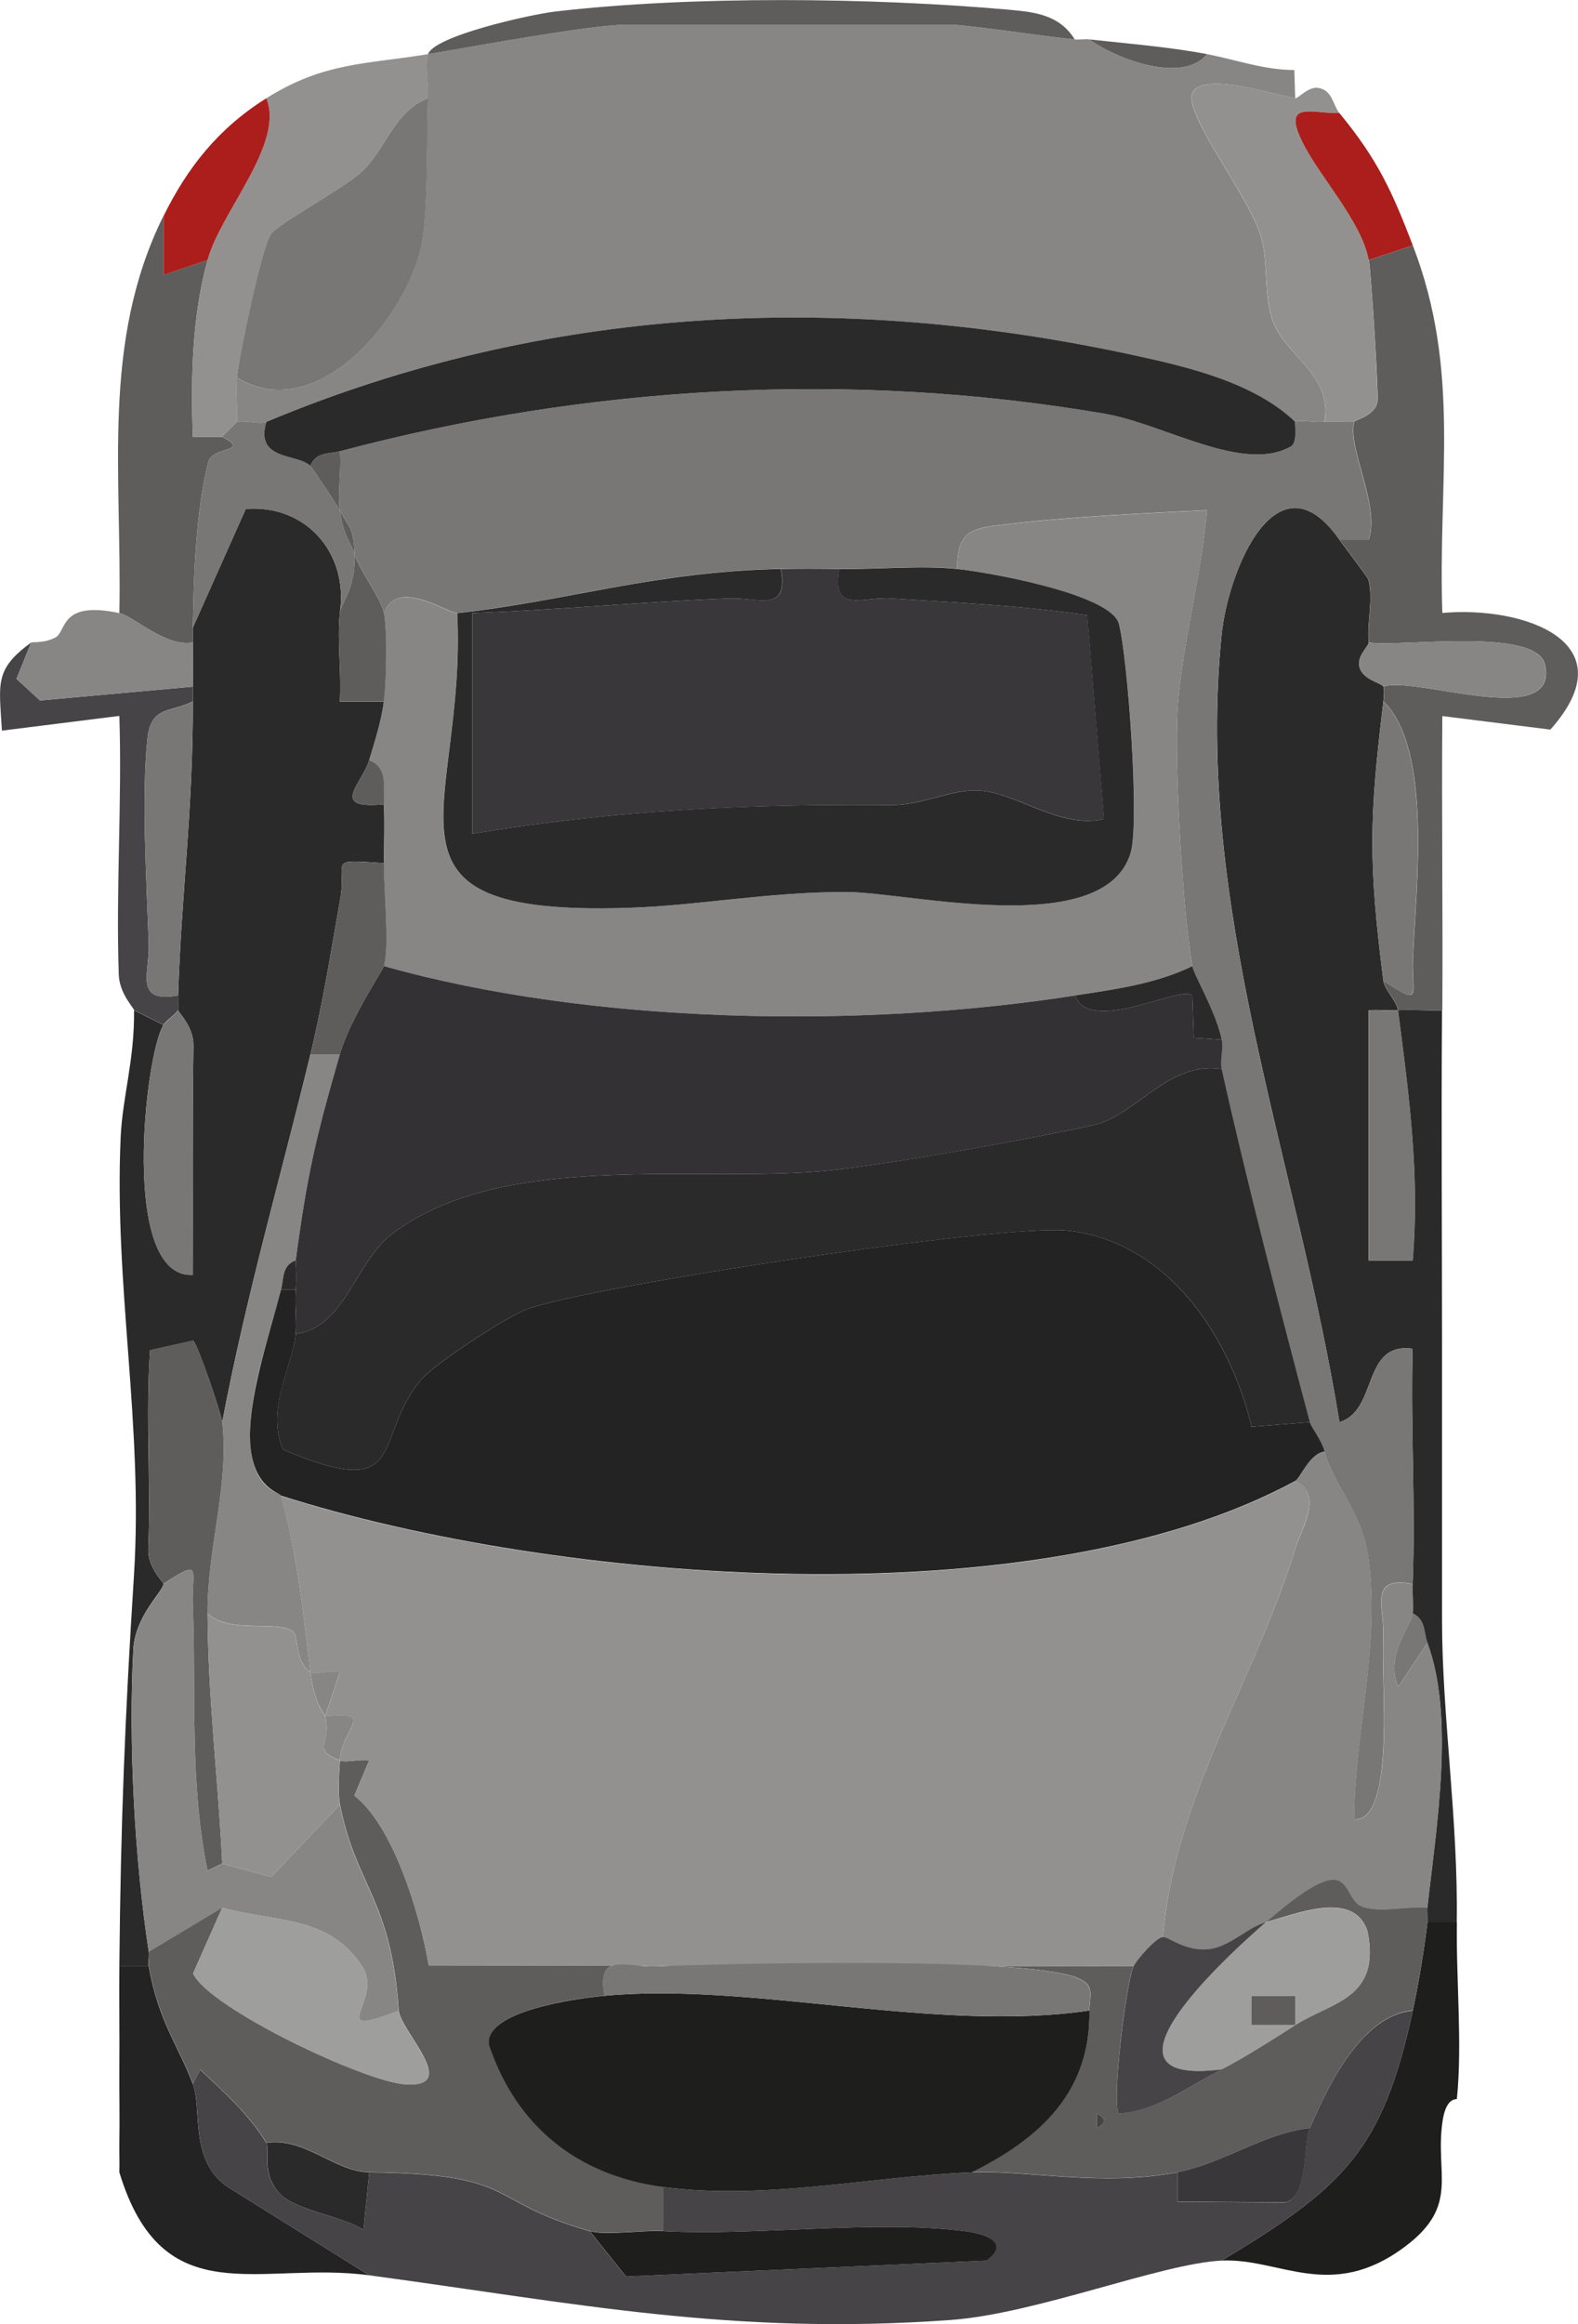 <?xml version="1.0" encoding="UTF-8"?>
<svg id="_图层_2" data-name="图层 2" xmlns="http://www.w3.org/2000/svg" viewBox="0 0 107.36 158">
  <defs>
    <style>
      .cls-1 {
        fill: #232324;
      }

      .cls-2 {
        fill: #ab1e1b;
      }

      .cls-3 {
        fill: #939190;
      }

      .cls-4 {
        fill: #393739;
      }

      .cls-5 {
        fill: #5f5d5c;
      }

      .cls-6 {
        fill: #1e1e1d;
      }

      .cls-7 {
        fill: #333133;
      }

      .cls-8 {
        fill: #9e9e9c;
      }

      .cls-9 {
        fill: #2a2a2a;
      }

      .cls-10 {
        fill: #464446;
      }

      .cls-11 {
        fill: #878685;
      }

      .cls-12 {
        fill: #797776;
      }
    </style>
  </defs>
  <g id="_图层_1-2" data-name="图层 1">
    <path class="cls-11" d="M73.12,2.68c.33.03.67-.04,1,0,1.86,1.35,6.36,3.03,8,1,1.97.38,3.88,1.08,5.94,1.08l.06,1.92c-1.59-.27-7.81-2.34-6.98.47.65,2.22,3.46,5.84,4.5,8.5.73,1.85.27,4.16.92,6.08.84,2.48,4.14,3.71,3.55,6.95-.61.06-1.77-.16-2,0-2.78-2.68-7.26-3.73-10.97-4.53-20.08-4.35-40.22-3.35-59.03,4.53-.44.18-1.39-.12-2,0,.07-.99-.1-2.02,0-3,5.56,3.32,11.56-4.22,12.55-8.98.48-2.29.36-7.75.45-10.02.04-.89-.21-2.42,0-3,3.13-.52,11.06-2,13.5-2h22c1.27,0,6.3.79,8.5,1Z"/>
    <path class="cls-9" d="M91.12,36.68c.42.6,1.93,2.55,1.98,2.73.35,1.31-.11,2.91.02,4.27.02.22-.74.84-.65,1.54.12.98,1.51,1.19,1.65,1.46.07.13.03.71,0,1-.96,7.87-1.03,10.96,0,19,.07.58.93,1.42,1,2-.66.04-1.34-.06-2,0v17.01s2.99,0,2.99,0c.49-5.83-.26-11.31-1-17.01.99-.06,2,.04,3,0-.06,7.87,0,15.38,0,22.5v19c0,6.42,1.11,13.67,1,20.5h-2c.04-.33-.04-.67,0-1,.61-5.5,1.87-12.96,0-18-.26-.69-.1-1.56-1-2,.05-.66-.03-1.34,0-2,.21-5.3-.15-10.69,0-15.99-3.49-.48-2.33,4.21-4.98,4.99-2.91-17.95-9.87-34.95-8.02-53.5.44-4.44,3.8-12.51,8.01-6.5Z"/>
    <path class="cls-9" d="M23.12,41.68c-.19,1.95.12,4.04,0,6.01h3c-.14,1.22-.63,2.77-1,3.99-.48,1.61-2.78,3.36,1,3,.06,1.32.01,2.67,0,4-4.01-.28-2.5-.21-2.98,2.48-.63,3.55-1.17,7.02-2.02,10.52-2.02,8.31-4.41,16.57-6,25-.06-.56-1.66-5.28-1.98-5.54l-2.93.65c-.31,4.47.07,8.99-.12,13.47-.06,1.34,1.04,2.29,1.03,2.42-.02.51-1.93,2.17-2.05,4.45-.34,6.35.09,14.28,1.05,20.55.05.33-.06.68,0,1h-2c.09-9.76.39-17.09.99-26.51.66-10.28-1.36-19.75-.9-29.88.13-2.76.95-5.24.91-8.61l2,1c-1.26,2.02-2.97,17.23,1.99,16.99.02-5.18-.03-10.39.05-15.58.02-1.32-1.05-2.28-1.04-2.42.01-.33-.01-.67,0-1,.22-7.02,1.01-12.37,1-20,0-.33,0-.67,0-1,0-.86.01-2.02,0-3,0-.33,0-.67,0-1l3.6-8.07c4.04-.33,7.02,2.96,6.4,7.07Z"/>
    <path class="cls-5" d="M96.12,16.68c3.3,8.57,1.7,15.94,2.01,24.99,5.49-.49,12.69,1.95,7.35,7.93l-7.35-.92c-.05,6.65.04,13.35,0,20-1,.04-2.01-.06-3,0-.07-.58-.93-1.42-1-2,2.71,1.78,1.9.98,2-1.49.19-4.77,1.36-14.2-2-17.51.03-.29.07-.87,0-1,2.12-.76,11.93,2.99,10.99-1.48-.54-2.6-9.81-1.19-11.99-1.52-.13-1.36.32-2.96-.02-4.27-.05-.18-1.56-2.13-1.98-2.73h2c.77-2.38-1.45-6.15-1-8,.04-.14,1.45-.41,1.59-1.41.08-.52-.43-8.7-.59-9.59l3-1Z"/>
    <path class="cls-3" d="M88.12,6.68c.19.03.88-.79,1.53-.71,1.01.13,1.04,1.19,1.47,1.71-1.75.09-3.96-.94-2.5,2,1.17,2.36,4.01,5.36,4.5,8,.17.89.67,9.07.59,9.59-.14,1-1.56,1.26-1.59,1.41-.66.04-1.34-.06-2,0,.58-3.23-2.71-4.47-3.55-6.95-.65-1.92-.2-4.22-.92-6.08-1.04-2.66-3.85-6.28-4.5-8.5-.83-2.81,5.39-.74,6.98-.47Z"/>
    <path class="cls-5" d="M11.12,14.68v4s3-1,3-1c-1.06,3.87-1.14,8.01-1,12.01h2c2,1.07-.68.63-.95,1.72-.86,3.44-.99,7.7-1.05,11.27,0,.33,0,.67,0,1-1.83.34-4.05-1.8-5-2,.19-9.42-1.26-18.4,3-27Z"/>
    <path class="cls-3" d="M29.12,3.68c-.21.58.04,2.11,0,3-2.33.9-2.86,3.46-4.51,4.99-1.3,1.21-5.75,3.54-6.21,4.28-.57.92-2.11,8.09-2.28,9.73-.1.98.07,2.01,0,3l-1,1h-2c-.14-3.99-.06-8.13,1-12,.91-3.32,5.25-7.89,4-11,3.93-2.47,6.77-2.3,11-3Z"/>
    <path class="cls-6" d="M99.12,130.68c-.06,3.86.38,8.29,0,12,0,.09-.71-.19-.97,1.49-.55,3.61,1.19,5.73-2.52,8.53-5.08,3.83-8.56.79-12.51.98,8.24-4.96,10.96-7.46,13-17,.42-1.95.75-4.02,1-6h2Z"/>
    <path class="cls-1" d="M10.12,133.68c.67,3.76,1.96,5.27,3,8,.65,1.71-.28,5.3,2.46,7.05l9.54,5.95c-7.4-1-14.03,2.76-17-7,.02-.67-.01-1.33,0-2,.03-1.67-.01-3.33,0-5,.02-2.33-.02-4.67,0-7h2Z"/>
    <path class="cls-10" d="M13.12,46.68c0,.33,0,.67,0,1-1.49.78-2.83.29-3.08,2.46-.43,3.86-.06,9.97.08,14.08.06,1.92-1.02,4.01,2,3.45-.01.33.01.67,0,1-.25.38-.79.66-1,1l-2-1c0-.13-1-1.12-1.04-2.42-.2-5.84.23-11.74.04-17.58l-7.99,1c-.18-3.21-.54-4.14,1.99-5.99l-1,2.47,1.6,1.47,10.4-.94Z"/>
    <path class="cls-5" d="M73.12,2.68c-2.2-.21-7.23-1-8.5-1h-22c-2.44,0-10.37,1.48-13.5,2,.44-1.25,7-2.7,8.61-2.89,9.31-1.09,21.55-.96,30.91-.13,1.77.16,3.44.34,4.48,2.02Z"/>
    <path class="cls-11" d="M8.12,41.68c.95.2,3.17,2.34,5,2,.01.98,0,2.14,0,3l-10.4.94-1.6-1.47,1-2.47c.08-.06.89.07,1.66-.35s.27-2.52,4.34-1.65Z"/>
    <path class="cls-2" d="M14.12,17.68l-2.99,1v-4c1.66-3.36,3.77-5.98,6.99-8,1.25,3.11-3.09,7.68-4,11Z"/>
    <path class="cls-2" d="M91.12,7.68c2.65,3.21,3.61,5.39,5,9l-3,1c-.49-2.64-3.33-5.64-4.5-8-1.46-2.94.75-1.91,2.5-2Z"/>
    <path class="cls-5" d="M82.12,3.68c-1.64,2.03-6.14.35-8-1,2.56.28,5.5.52,8,1Z"/>
    <path class="cls-12" d="M18.12,28.68c-.8,2.67,2.16,2.14,3,3,.13.13,1.89,2.78,2,3,.26,1.87.74,2.11,1,3,.09,2.38-.93,3.29-1,4,.63-4.11-2.35-7.4-6.4-7.07l-3.6,8.07c.06-3.57.19-7.83,1.05-11.27.27-1.09,2.96-.64.95-1.73l1-1c.61-.12,1.56.18,2,0Z"/>
    <path class="cls-12" d="M23.12,30.68c16.89-4.49,34.79-5.51,52.05-2.55,4.03.69,9.41,4.07,12.66,2.22.48-.27.21-1.62.29-1.67.23-.16,1.39.06,2,0,.66-.06,1.34.04,2,0-.46,1.85,1.77,5.62,1,8.01h-2c-4.21-6.02-7.56,2.05-8.01,6.49-1.86,18.55,5.11,35.56,8.02,53.5,2.66-.78,1.49-5.48,4.98-4.99-.15,5.31.22,10.69,0,15.99-3.01-.56-1.94,1.53-2,3.45-.09,2.98.23,5.99-.09,8.96-.1.97-.44,3.76-1.9,3.58.04-5.82,1.74-11.63,1.01-17.52-.43-3.44-2.31-4.92-3.02-7.48-.25-.89-.9-1.61-1-2-1.98-7.42-4.35-16.58-6-24-.13-.6.13-1.4,0-2-.42-1.97-1.89-4.37-2-5-.64-3.79-1.14-12.57-1.04-16.54.11-4.45,1.7-9.9,2.04-14.45-4.41.22-9.16.43-13.53.95-2.27.27-3.47.28-3.46,3.04-2.48-.26-5.42.04-8,0-1.33-.02-2.67-.03-4,0-8.55.17-14.64,2.21-22,3-.62.07-4.08-2.45-5,0-.17-.98-1.69-2.95-2-4-.08-2.02-.38-1.73-1-3-.17-1.26.12-2.7,0-4Z"/>
    <path class="cls-9" d="M88.12,28.68c-.07.05.19,1.4-.29,1.67-3.25,1.85-8.63-1.53-12.66-2.22-17.27-2.96-35.16-1.94-52.05,2.55-.77.21-1.63.03-2,1-.84-.86-3.8-.33-3-3,18.82-7.88,38.95-8.89,59.03-4.53,3.71.8,8.19,1.86,10.97,4.53Z"/>
    <path class="cls-12" d="M16.12,25.68c.16-1.64,1.7-8.81,2.28-9.73.46-.74,4.92-3.08,6.21-4.28,1.65-1.53,2.18-4.09,4.51-4.99-.09,2.28.03,7.74-.45,10.02-.99,4.76-7,12.3-12.55,8.98Z"/>
    <path class="cls-10" d="M96.12,136.68c-2.04,9.54-4.76,12.04-13,17-4.15.2-12.61,3.62-18.46,4.04-14.86,1.07-25.47-1.14-39.54-3.04l-9.54-5.95c-2.74-1.74-1.8-5.33-2.46-7.05l.5-.98c1.65,1.56,3.3,3.02,4.5,4.98.27.45-.41,2.14.97,3.5,1.14,1.14,4.14,1.45,5.64,2.4l.39-3.9c10.33.13,7.76,1.92,15,4l2.46,3.08,24.53-1.08c1.64-1.22-.02-1.81-1.48-2-6.18-.79-14.03.34-20.52,0v-3c6.95.92,14.11-.73,21-1,3.84-.15,8.85.99,14,0v2s7.34.05,7.34.05c1.58-.38,1.2-3.97,1.66-5.04,1.24-2.91,3.53-7.68,7-8Z"/>
    <path class="cls-5" d="M23.12,119.68c.45.18,1.38-.12,2,0l-1.01,2.39c2.61,2.02,4.44,7.91,5.06,11.54l47.95.06c-.55,1.26-1.51,9.41-.99,10,2.62-.16,4.78-1.87,6.99-3,1.5-.76,3.53-2.06,5-3h-2.99s0-1.99,0-1.99h2.99s0,1.99,0,1.99c2.44-1.57,5.85-1.76,4.92-6.38-.94-2.88-4.95-1.12-6.92-.62,6.39-5.56,4.91-1.5,6.7-1.01,1.28.34,2.93-.09,4.3.01-.04.33.04.67,0,1-.25,1.98-.58,4.05-1,6-3.47.32-5.76,5.09-7,8-3.21.37-5.88,2.4-9,3-5.15.99-10.16-.15-14,0,4.59-2.28,8.1-5.42,8-11-.01-.8.38-1.67-.58-2.09-2.62-1.62-24.2-1.09-28.96-.91-1.92.08-4.01-1.03-3.45,2-1.92.18-8.17,1.03-7.86,3.32,1.87,5.59,6.06,8.91,11.86,9.68v3c-1.46-.08-3.9.31-5,0-7.24-2.08-4.67-3.87-15-4-2.33-.03-4.41-2.41-7-2-1.2-1.96-2.86-3.42-4.5-4.98l-.5.98c-1.04-2.73-2.33-4.24-3-8-.06-.32.05-.67,0-1l5-3-1.99,4.48c1.01,2.31,11.65,7.38,14.47,7.55,3.75.23-.38-3.64-.48-5.03-.53-7.66-2.88-8.34-4-14-.15-.76-.06-2.13,0-3ZM74.62,143.68v1c.65-.33.65-.67,0-1Z"/>
    <path class="cls-11" d="M90.12,98.68c.71,2.56,2.6,4.04,3.02,7.48.73,5.89-.97,11.7-1.01,17.52,1.46.18,1.79-2.62,1.9-3.58.32-2.97,0-5.98.09-8.96.06-1.92-1.01-4.01,2-3.45-.03.66.05,1.34,0,2-.06.74-1.95,2.92-.99,5l1.99-3c1.87,5.04.61,12.5,0,18-1.37-.1-3.01.33-4.3-.01-1.8-.48-.31-4.54-6.7,1.01-1.15.29-2.37,1.59-3.74,1.81-1.66.26-2.85-.83-3.26-.81.83-9.66,6.2-17.32,9.03-26.48.41-1.32,1.9-3.63-.03-4.52.34-.18.98-1.87,2-2Z"/>
    <path class="cls-12" d="M94.12,47.68c3.36,3.32,2.19,12.75,2,17.51-.1,2.46.7,3.26-2,1.49-1.03-8.04-.96-11.13,0-19Z"/>
    <path class="cls-12" d="M95.12,68.68c.74,5.69,1.49,11.18,1,17.01h-2.99s0-17.01,0-17.01c.66-.05,1.34.05,2,0Z"/>
    <path class="cls-11" d="M94.12,46.68c-.15-.26-1.53-.47-1.65-1.46-.09-.7.67-1.32.65-1.54,2.18.33,11.45-1.09,11.99,1.52.93,4.47-8.87.72-10.99,1.48Z"/>
    <path class="cls-12" d="M97.12,111.68l-1.99,3c-.96-2.08.93-4.25.99-5,.9.44.74,1.31,1,2Z"/>
    <path class="cls-11" d="M65.12,38.68c0-2.77,1.19-2.77,3.46-3.04,4.38-.52,9.12-.73,13.53-.95-.33,4.55-1.93,10-2.04,14.45-.1,3.97.41,12.75,1.04,16.54-2.53,1.22-5.26,1.57-8,2-14.46,2.26-32.87,1.98-47-2,.39-1.32-.02-5.16,0-7,.01-1.33.06-2.68,0-4-.05-1.09.31-2.52-1-3,.37-1.23.86-2.78,1-4,.17-1.45.24-4.65,0-6,.92-2.45,4.38.07,5,0,.66,13.43-6.79,20.6,11.55,20.04,4.88-.15,9.61-1.1,15-1.08,4.14.01,17.47,3.28,19.26-2.65.63-2.09-.18-13.31-.8-15.59-.54-2-8.88-3.5-11.01-3.72Z"/>
    <path class="cls-11" d="M11.12,107.68c2.7-1.78,1.91-.98,2,1.49.23,6.06-.23,12.01,1,18.01l1-.49,3.33.91,4.67-4.91c1.12,5.66,3.47,6.34,4,14-5.15,2-1.03-.72-2.45-2.96-2.28-3.56-5.9-3.02-9.55-4.04l-5,3c-.97-6.27-1.39-14.21-1.05-20.55.12-2.27,2.04-3.93,2.05-4.45Z"/>
    <path class="cls-11" d="M23.12,71.68c-1.63,5.65-2.21,8.11-3,14-.96.37-.8,1.22-1,2-.81,3.11-2.33,7.43-2.09,10.54s2.04,3.25,2.09,3.46c1.14,4.11,1.53,8.2,2,12-1.08-.75-.8-2.49-1.18-2.77-1.09-.8-4.34.19-5.82-1.23-.02-4.48,1.49-8.73,1-13,1.59-8.43,3.98-16.69,6-25h2Z"/>
    <path class="cls-11" d="M21.12,113.68c.28.19,1.42-.16,2,0l-1,2.99c-.06-.23-.72-.74-1-3Z"/>
    <path class="cls-11" d="M22.12,116.68c3.55-.36,1.15.74,1,3-2.01-.79-.53-1.13-1-3Z"/>
    <path class="cls-5" d="M15.12,96.68c.49,4.27-1.02,8.52-1,13,.03,5.76.73,11.28,1,17l-1,.49c-1.23-6-.77-11.95-1-18.01-.09-2.46.7-3.26-2-1.49,0-.13-1.09-1.08-1.03-2.42.2-4.48-.18-9.01.12-13.47l2.93-.65c.32.26,1.92,4.98,1.98,5.54Z"/>
    <path class="cls-12" d="M12.12,67.68c-3.02.56-1.94-1.53-2-3.45-.14-4.11-.51-10.22-.08-14.08.24-2.17,1.58-1.68,3.08-2.46,0,7.63-.78,12.98-1,20Z"/>
    <path class="cls-12" d="M12.12,68.68c0,.13,1.06,1.1,1.04,2.42-.08,5.19-.03,10.4-.05,15.58-4.97.24-3.25-14.97-1.99-16.99.21-.34.75-.62,1-1Z"/>
    <path class="cls-5" d="M26.12,58.68c-.02,1.84.39,5.68,0,7-.1.33-2.31,3.6-3,6h-2c.85-3.5,1.39-6.97,2.02-10.52.48-2.69-1.04-2.75,2.98-2.48Z"/>
    <path class="cls-5" d="M24.12,37.68c-.26-.89-.74-1.13-1-3,.62,1.27.92.98,1,3Z"/>
    <path class="cls-5" d="M26.12,41.68c.24,1.35.17,4.55,0,6h-3c.12-1.96-.19-4.05,0-6,.07-.71,1.09-1.62,1-4,.31,1.05,1.83,3.02,2,4Z"/>
    <path class="cls-5" d="M23.12,30.68c.12,1.3-.17,2.74,0,4-.11-.22-1.87-2.87-2-3,.37-.97,1.23-.79,2-1Z"/>
    <path class="cls-5" d="M26.12,54.68c-3.78.36-1.48-1.39-1-3,1.31.48.95,1.91,1,3Z"/>
    <path class="cls-1" d="M20.12,90.68c-.15,2.02-2.08,5.15-.86,7.86,8.72,3.73,6.02-.84,9.43-4.79.95-1.09,5.8-4.26,7.22-4.77,4.46-1.59,32.37-5.8,36.73-5.32,6.9.75,11.1,7.37,12.51,13.34l3.97-.32c.1.39.75,1.11,1,2-1.02.13-1.66,1.82-2,2-17.65,9.56-50.23,6.96-69,1-.06-.21-1.86-.47-2.09-3.46s1.28-7.43,2.09-10.54h1c-.08.99.07,2.01,0,3Z"/>
    <path class="cls-7" d="M73.12,67.68c1.07,2.72,7.28-.78,8,0l.1,2.87,1.9.13c.13.6-.13,1.4,0,2-3.65-.57-5.84,3.16-8.7,3.8-4.24.94-13.59,2.63-17.92,3.08-8.81.93-22.1-1.45-29.74,4.26-2.64,1.98-3.27,6.45-6.64,6.86.07-.99-.08-2.01,0-3,.08-1.05-.02-1.88,0-2,.79-5.89,1.37-8.35,3-14,.69-2.4,2.9-5.67,3-6,14.13,3.98,32.54,4.26,47,2Z"/>
    <path class="cls-9" d="M83.12,72.68c1.65,7.42,4.02,16.58,6,24l-3.97.32c-1.4-5.97-5.61-12.59-12.51-13.34-4.36-.47-32.27,3.73-36.73,5.32-1.42.51-6.28,3.68-7.22,4.77-3.41,3.95-.71,8.52-9.43,4.79-1.23-2.7.7-5.84.86-7.86,3.37-.41,4-4.88,6.64-6.86,7.64-5.71,20.92-3.33,29.74-4.26,4.33-.46,13.68-2.14,17.92-3.08,2.86-.64,5.06-4.37,8.7-3.8Z"/>
    <path class="cls-4" d="M57.12,38.68c-.56,3.07,1.54,1.88,3.46,2,4.51.28,8.94.49,13.4,1.14l1.14,13.86c-3.06.69-5.93-1.82-8.56-1.94-1.87-.09-3.82,1-5.89.99-10.01-.07-18.67.33-28.54,1.95v-15c5.88-.21,11.64-.78,17.55-1,1.93-.07,4.01,1.01,3.45-2,1.33-.03,2.67-.02,4,0Z"/>
    <path class="cls-9" d="M53.12,38.68c.56,3.02-1.53,1.93-3.45,2-5.91.22-11.67.79-17.55,1v15c9.87-1.62,18.53-2.03,28.54-1.95,2.07.02,4.03-1.07,5.89-.99,2.63.12,5.5,2.64,8.56,1.94l-1.14-13.86c-4.46-.65-8.89-.86-13.4-1.14-1.92-.12-4.01,1.07-3.46-2,2.58.04,5.52-.26,8,0,2.13.22,10.47,1.71,11.01,3.72.61,2.28,1.43,13.5.8,15.59-1.79,5.93-15.12,2.67-19.26,2.65-5.39-.02-10.11.93-15,1.08-18.33.56-10.88-6.61-11.55-20.04,7.36-.79,13.45-2.83,22-3Z"/>
    <path class="cls-9" d="M83.12,70.68l-1.9-.13-.1-2.87c-.72-.78-6.93,2.72-8,0,2.74-.43,5.47-.78,8-2,.11.63,1.58,3.03,2,5Z"/>
    <path class="cls-6" d="M74.12,136.68c.1,5.58-3.41,8.72-8,11-6.89.27-14.05,1.92-21,1-5.79-.77-9.99-4.09-11.86-9.68-.31-2.29,5.94-3.14,7.86-3.32,9.96-.95,22.54,2.54,33,1Z"/>
    <path class="cls-6" d="M45.12,151.68c6.49.34,14.34-.79,20.52,0,1.46.19,3.12.78,1.48,2l-24.53,1.08-2.46-3.08c1.1.31,3.54-.08,5,0Z"/>
    <path class="cls-4" d="M89.12,144.68c-.46,1.08-.08,4.67-1.66,5.04l-7.35-.05v-2c3.13-.6,5.8-2.63,9.01-3Z"/>
    <path class="cls-9" d="M25.12,147.68l-.39,3.9c-1.51-.95-4.5-1.27-5.64-2.4-1.37-1.37-.69-3.06-.97-3.5,2.59-.41,4.67,1.97,7,2Z"/>
    <path class="cls-3" d="M88.12,100.68c1.92.88.43,3.2.03,4.52-2.83,9.16-8.19,16.82-9.03,26.48-.47.02-1.81,1.57-2,2l-47.95-.06c-.62-3.63-2.45-9.52-5.06-11.54l1.01-2.39c-.62-.13-1.55.17-2,0-.06.87-.15,2.24,0,3l-4.67,4.91-3.33-.91c-.27-5.72-.97-11.24-1-17,1.48,1.42,4.73.43,5.82,1.23.37.27.1,2.02,1.18,2.77.28,2.26.94,2.77,1,3,.47,1.87-1.01,2.21,1,3,.15-2.26,2.55-3.36-1-3l1-2.99c-.59-.17-1.73.18-2,0-.47-3.8-.86-7.89-2-12,18.77,5.96,51.35,8.56,69-1Z"/>
    <path class="cls-8" d="M27.12,136.68c.1,1.39,4.23,5.26.48,5.03-2.82-.17-13.46-5.24-14.47-7.55l1.99-4.48c3.64,1.03,7.27.48,9.55,4.04,1.43,2.23-2.69,4.95,2.45,2.96Z"/>
    <path class="cls-12" d="M41.12,135.68c-.56-3.03,1.53-1.92,3.45-2,4.76-.19,26.34-.72,28.96.91.96.42.57,1.3.58,2.09-10.46,1.54-23.04-1.95-33-1Z"/>
    <path class="cls-8" d="M88.12,137.68v-1.99s-2.99,0-2.99,0v1.99s2.99,0,2.99,0c-1.47.94-3.5,2.24-5,3-9.52,1.22.54-7.86,3-10,1.97-.49,5.99-2.26,6.92.62.93,4.62-2.49,4.81-4.92,6.38Z"/>
    <path class="cls-10" d="M86.12,130.68c-2.46,2.14-12.52,11.22-3,10-2.22,1.12-4.38,2.84-6.99,3-.52-.58.45-8.73.99-10,.19-.43,1.53-1.98,2-2,.41-.02,1.61,1.07,3.26.81,1.37-.22,2.59-1.52,3.74-1.81Z"/>
    <path class="cls-10" d="M74.62,143.68c.65.33.65.67,0,1v-1Z"/>
    <path class="cls-9" d="M20.12,87.68h-1c.2-.78.04-1.63,1-2-.02.12.08.95,0,2Z"/>
  </g>
</svg>